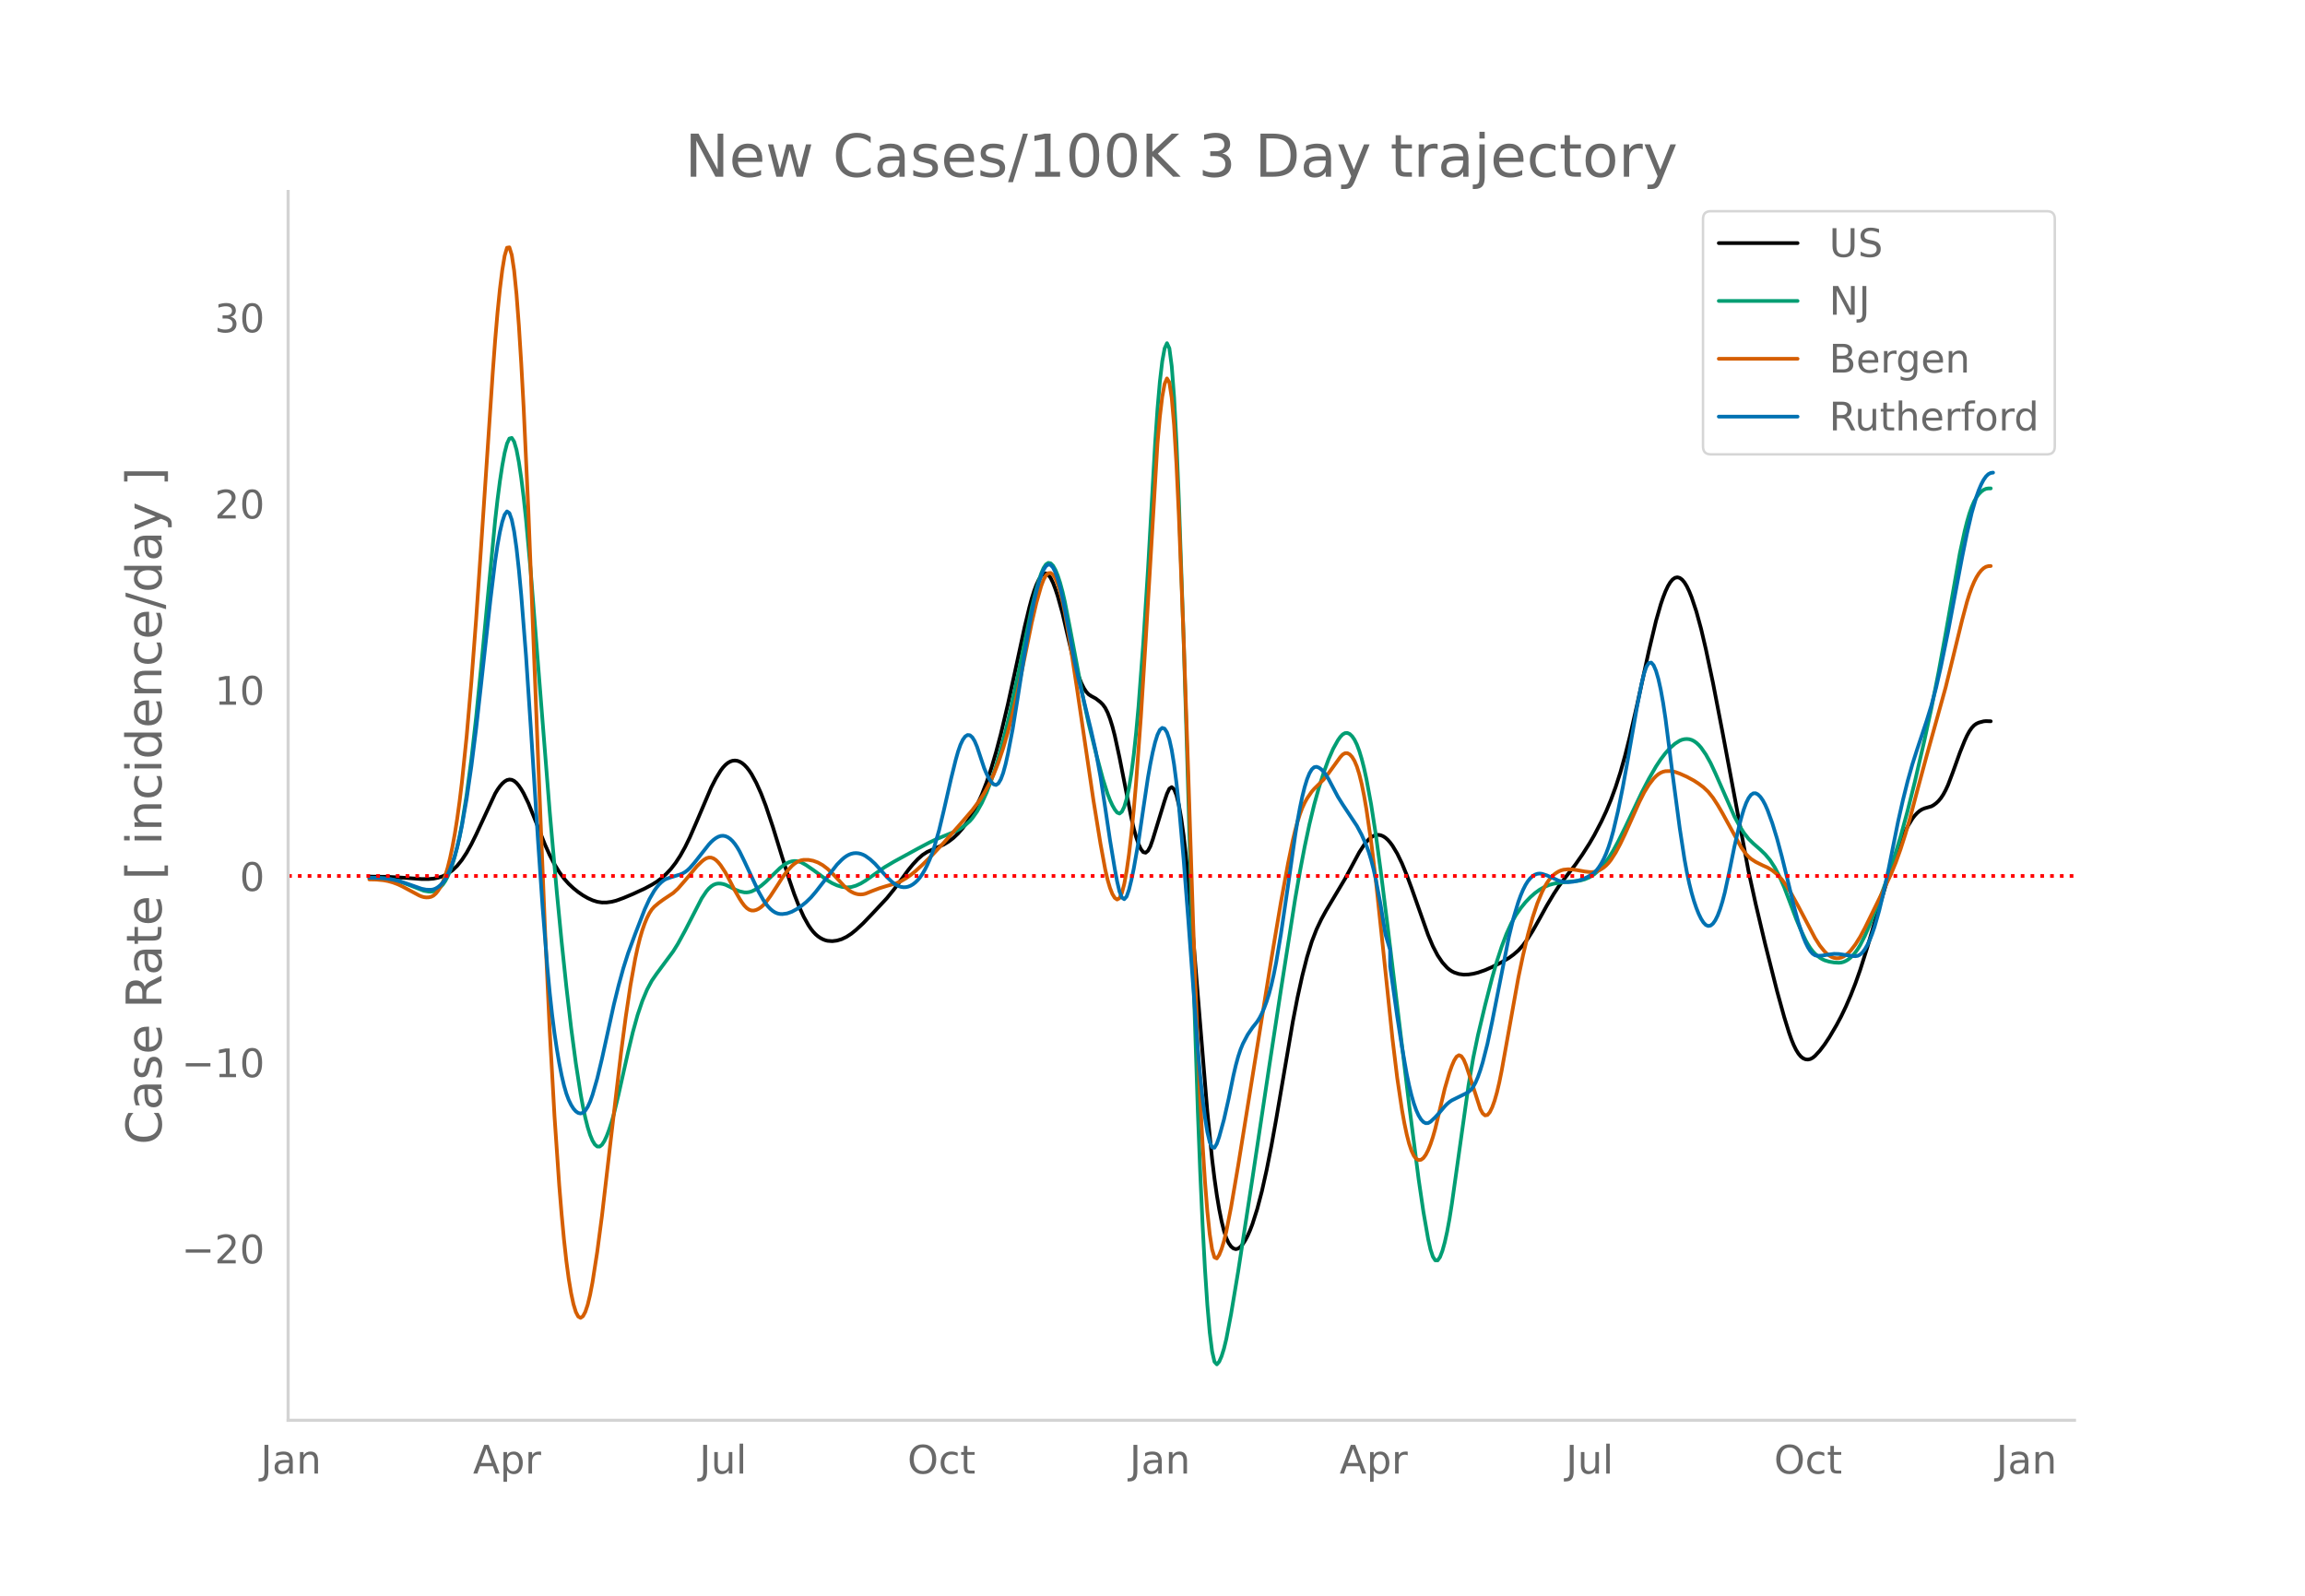 <svg height="864" viewBox="0 0 936 648" width="1248" xmlns="http://www.w3.org/2000/svg" xmlns:xlink="http://www.w3.org/1999/xlink"><defs><style>*{stroke-linecap:butt;stroke-linejoin:round}</style></defs><g id="figure_1"><path d="M0 648h936V0H0z" style="fill:#fff" id="patch_1"/><g id="axes_1"><path d="M117 576.72h725.4V77.76H117z" style="fill:none" id="patch_2"/><path clip-path="url(#p2446f0eb72)" d="m149.973 355.95 7.713.11 5.784.33 7.713.559 2.893-.005 1.928-.157 1.928-.38 1.928-.63 1.929-.967 1.928-1.392 1.928-1.842 1.928-2.384 1.928-2.947 1.929-3.482 1.928-3.902 7.713-16.615.964-1.602.964-1.355.964-1.11.964-.856.964-.56.965-.226.964.12.964.463.964.808.964 1.143.964 1.425.964 1.66 1.928 3.988 2.893 7.173 3.856 9.666 1.928 4.286 1.929 3.688 1.928 3.142 1.928 2.647 1.928 2.159 1.929 1.795 1.928 1.555 1.928 1.324 1.928 1.105 1.929.887 1.928.615 1.928.289 1.928-.021 1.928-.26 1.929-.483 2.892-1.049 3.856-1.62 4.821-2.227 2.892-1.544 1.929-1.185 1.928-1.438 1.928-1.722 1.928-2.038 1.929-2.485 1.928-2.965 1.928-3.452 1.928-3.946 2.893-6.652 5.784-13.597 1.928-3.75 1.929-3.16.964-1.262.964-1.026.964-.79.964-.556.964-.326.964-.103.965.12.964.344.964.566.964.787.964 1.01.964 1.232.964 1.453 1.928 3.545 1.929 4.296 1.928 5.02 2.892 8.647 3.857 12.517 2.892 9.112 1.928 5.629 1.929 4.962 1.928 4.222 1.928 3.45.964 1.422.964 1.22.964 1.02.964.823.965.656.964.518.964.387.964.255 1.928.144 1.928-.237 1.929-.585 1.928-.926 1.928-1.255 1.928-1.557 2.893-2.679 3.856-4.028 5.785-6.178 2.892-3.568 2.892-3.889 2.893-3.964 1.928-2.346 1.928-2.07 1.928-1.705 1.929-1.251 2.892-1.282 3.857-1.741 1.928-1.165 1.928-1.471 1.928-1.824 1.928-2.222 1.929-2.625 1.928-3.094 1.928-3.63 1.928-4.21 1.929-4.963 1.928-5.758 1.928-6.537 1.928-7.302 2.893-12.206 2.892-13.235 3.856-17.902 1.929-8.04.964-3.584.964-3.095.964-2.578.964-2.06.964-1.522.964-.897.964-.179.965.557.964 1.292.964 1.996.964 2.542.964 2.931 1.928 6.936 1.928 8.304 1.929 8.24 1.928 6.744.964 2.783.964 2.366.964 1.927.964 1.483.965 1.038.964.642 1.928 1.044 1.928 1.499.964.977.964 1.341.964 1.903.965 2.504.964 3.105.964 3.706 1.928 8.897 2.892 14.733 1.929 9.89.964 4.184.964 3.497.964 2.81.964 2.095.964 1.239.964.243.964-.782.965-1.805.964-2.739 4.82-15.77.964-2.846.964-2.05.965-.644.964.881.964 2.409.964 3.93.964 5.43.964 6.907.964 8.379.964 9.85 1.929 23.116 5.784 70.846 1.928 19.213.965 7.912.964 6.8.964 5.769.964 4.823.964 3.892.964 2.963.964 2.066.964 1.345.965.796.964.282.964-.231.964-.73.964-1.157.964-1.509.964-1.847.964-2.184.964-2.523 1.929-6.05 1.928-7.356 1.928-8.649 1.928-9.769 1.929-10.718 6.748-39.579 1.929-9.968 1.928-8.774 1.928-7.562 1.928-6.27 1.929-4.974 1.928-4.064 1.928-3.54 7.713-12.917 2.892-5.4 2.893-5.377 1.928-2.949.964-1.25.964-1.057.964-.821.964-.578.964-.333.965-.091.964.15.964.385.964.622.964.858.964 1.09.964 1.308 1.928 3.208 1.929 3.993 1.928 4.716 1.928 5.196 6.749 19.124 1.928 4.568 1.928 3.704 1.929 2.861 1.928 2.15.964.819.964.65.964.486 1.928.62 1.929.258 1.928-.067 1.928-.286 1.928-.477 2.893-1.002 2.892-1.277 3.857-1.947 2.892-1.698 1.928-1.399 1.928-1.674 1.929-2.139 1.928-2.645 1.928-3.05 2.892-5.126 2.893-5.25 2.892-4.836 1.928-2.932 1.928-2.63 4.821-6.19 2.892-4.153 2.893-4.544 1.928-3.313 2.892-5.54 1.929-4.12 1.928-4.655 1.928-5.24 1.928-5.977 1.928-6.868 1.929-7.706 2.892-12.685 4.82-22.082 2.893-12.134 1.928-6.717.964-2.832.964-2.471.965-2.062.964-1.605.964-1.139.964-.671.964-.207.964.25.964.697.964 1.143.964 1.588.965 2.023.964 2.406 1.928 5.79 1.928 7.066 1.928 8.233 2.893 13.672 3.856 19.984 10.605 56.67 2.893 13.19 3.856 16.283 4.82 19.095 2.893 10.48 1.928 6.23.965 2.755.964 2.368.964 1.962.964 1.555.964 1.148.964.75.964.399.964.09.964-.206.965-.504.964-.786 1.928-2.093 1.928-2.523 1.928-2.912 2.893-4.893 1.928-3.618 1.928-4.026 1.928-4.464 1.929-4.92 1.928-5.452 2.892-9.143 4.82-16.356 3.857-12.739 1.928-5.876 1.929-5.33 1.928-4.769 1.928-4.047 1.928-3.165.964-1.25.965-1.035.964-.829.964-.622.964-.417 2.892-.843.964-.548.965-.723.964-.91.964-1.156.964-1.458.964-1.772.964-2.085 1.928-5.078 2.893-8.067 1.928-4.815.964-2.102.964-1.757.964-1.392.964-1.027.964-.683.965-.444 1.928-.51.964-.086 1.928.067h0" style="fill:none;stroke:#000;stroke-linecap:round;stroke-width:1.5" id="line2d_1"/><path clip-path="url(#p2446f0eb72)" d="m149.973 356.426 3.856.08 2.893.239 2.892.494 2.892.783 2.893 1.072 6.748 2.622 1.929.328.964.03.964-.128.964-.346.964-.578.964-.81.964-1.06.964-1.396.965-1.82.964-2.264.964-2.707.964-3.166.964-3.715.964-4.353.964-5.01 1.928-11.984 1.929-14.568 1.928-16.998 1.928-19.335 5.785-60.47.964-8.515.964-7.429.964-6.34.964-5.196.964-3.761.965-2.04.964-.26.964 1.52.964 3.299.964 5.03.964 6.515.964 7.755.964 8.944 1.929 21.374 3.856 48.774 3.856 48.737 2.893 32.772 1.928 19.883 1.928 18.297 1.928 16.613 1.929 14.53 1.928 12.336.964 5.248.964 4.53.964 3.799.964 3.065.965 2.33.964 1.576.964.807.964.034.964-.737.964-1.482.964-2.082.964-2.537.964-2.964.965-3.392 1.928-8.021 3.856-17.216 1.928-8.038 1.929-6.955 1.928-5.718 1.928-4.607 1.928-3.618 1.929-2.79 6.748-9.118 1.929-3.099 2.892-5.303 6.749-13.111 1.928-2.882.964-1.118.964-.873.964-.627.964-.382.965-.147.964.036.964.166.964.287 1.928.918 1.928 1.018 1.929.753 1.928.42.964.018.964-.128.964-.273 1.928-.942 1.929-1.316 1.928-1.648 5.785-5.61 1.928-1.486.964-.544.964-.408.964-.27.964-.124.964.033.965.19.964.348 1.928 1.084 2.892 1.986 5.785 4.243 1.928 1.137 1.928.875 1.929.591 1.928.244 1.928-.167 1.928-.56 1.928-.876 1.929-1.175 7.713-5.408 3.856-2.285 9.641-5.27 4.82-2.56 2.893-1.378 4.82-1.965 2.893-1.197 1.928-1.068 1.929-1.373 1.928-1.743.964-1.1 1.928-2.725 1.928-3.44 1.929-4.228 1.928-5.036 1.928-5.851 1.928-6.673 1.929-7.472 1.928-8.178 2.892-13.532 5.785-28.252 1.928-7.832.964-3.293.964-2.844.964-2.23.964-1.45.965-.636.964.178.964.976.964 1.695.964 2.335.964 2.962.964 3.586.964 4.212 1.929 9.89 5.784 30.602 1.929 8.855 2.892 11.699 2.892 10.772 1.928 6.123.965 2.482.964 2.089.964 1.693.964 1.229.964.411.964-.759.964-2 .964-3.24.964-4.507.965-5.91.964-7.451.964-9.016.964-10.583 1.928-25.556 1.928-30.28 2.893-51.005.964-14.05.964-11.113.964-8.179.964-5.244.964-2.1.964 2.083.965 7.305.964 12.737.964 18.168.964 23.312 1.928 56.292 1.928 64.481 1.929 68.85 1.928 59.094.964 24.563.964 21.24.964 17.91.964 14.535.964 11.114.964 7.686.965 4.256.964 1.041.964-1.113.964-2.203.964-3.081.964-3.96 1.928-10.104 2.893-17.375 5.784-37.748 6.75-45.008 4.82-31.535 5.785-36.955 1.928-11.077 1.928-10.1 1.928-9.064 1.928-7.968 1.929-6.92 1.928-6.076 1.928-5.277 1.928-4.41 1.929-3.47.964-1.36.964-1 .964-.537.964-.05.964.434.964.92.964 1.417.964 1.965.965 2.566.964 3.178.964 3.791.964 4.394 1.928 10.422 1.928 12.459 1.929 14.278 2.892 23.18 8.677 71.997 3.856 30.244 1.929 13.148 1.928 11.072.964 4.279.964 2.917.964 1.477.964.037.965-1.356.964-2.519.964-3.45.964-4.335.964-5.22.964-6.106 6.749-48.063 1.928-11.192 1.928-9.297 2.893-12.11 2.892-11.25 1.928-6.686 1.929-5.907 1.928-5.114 1.928-4.262 1.928-3.406 1.928-2.781 1.929-2.388 1.928-2.018 1.928-1.699 1.928-1.394 1.929-1.099 1.928-.813 1.928-.53 2.892-.452 7.713-.779 1.929-.541 1.928-.834 1.928-1.22 1.928-1.699 1.928-2.182 1.929-2.656 1.928-3.12 1.928-3.546 2.892-5.816 6.75-14.206 2.892-5.55 2.892-5 1.928-2.909 1.928-2.527 1.929-2.119 1.928-1.686 1.928-1.218.964-.386.964-.225.964-.065.965.098.964.281.964.482.964.687.964.89.964 1.096 1.928 2.78 1.929 3.47 1.928 4.126 7.713 17.54 1.928 3.594 1.928 3.058 1.928 2.465 1.929 1.887 2.892 2.535 1.928 1.866 1.928 2.29 1.929 2.984 1.928 3.691 1.928 4.401 1.928 5.086 2.893 7.689 1.928 4.602 1.928 4.088.964 1.736.964 1.503.965 1.269.964 1.044 1.928 1.581.964.588.964.456 1.928.57 1.929.319 1.928.113.964-.085.964-.25.964-.425.964-.6.964-.776.964-.954.965-1.15.964-1.361.964-1.578 1.928-3.792 1.928-4.401 2.893-7.282 3.856-10.549 2.892-8.492 2.893-9.514 2.892-10.585 2.892-11.63 3.857-16.66 2.892-13.285 2.893-14.553 2.892-15.765 5.785-32.674 1.928-8.891.964-3.829.964-3.302.964-2.76.964-2.216.964-1.695.965-1.285.964-.985.964-.708.964-.43.964-.153.964-.007h0" style="fill:none;stroke:#009e73;stroke-linecap:round;stroke-width:1.5" id="line2d_2"/><path clip-path="url(#p2446f0eb72)" d="m149.973 357.112 2.892.063 2.892.27 1.929.37 1.928.546 1.928.727 1.928.912 6.75 3.626.963.405.964.266.964.114.965-.036.964-.206.964-.471.964-.833.964-1.212.964-1.592.964-1.998.964-2.53.965-3.19.964-3.876.964-4.56.964-5.268.964-6.077.964-6.99.964-7.926 1.928-18.654 1.929-22.26 1.928-25.333 1.928-28.2 4.82-71.98.965-12.97.964-11.313.964-9.518.964-7.724.964-5.809.964-3.287.965-.158.964 3.091.964 6.341.964 9.591.964 12.75.964 15.454.964 17.705 1.928 41.89 3.857 98.497 2.892 71.58 1.928 41.328 1.929 34.543 1.928 28.108.964 11.77.964 10.251.964 8.734.964 7.232.964 5.815.965 4.478.964 3.16.964 1.841.964.54.964-.67.964-1.789.964-2.89.964-3.992.965-5.047 1.928-12.366 1.928-14.657 3.856-33.255 3.857-32.762 1.928-14.675 1.928-12.898 1.929-10.789.964-4.48.964-3.865.964-3.267.964-2.75.964-2.314.964-1.895.964-1.476.965-1.087 1.928-1.627 1.928-1.401 3.856-2.567 1.929-1.776 2.892-3.306 4.82-5.799 1.929-1.878.964-.78.964-.579.964-.285.964.025.964.337.964.648.965.947.964 1.19 1.928 2.925 1.928 3.6 1.928 3.742 1.929 3.348.964 1.499.964 1.284.964.977.964.652.964.328.964.012.964-.25.965-.462.964-.66.964-.862.964-1.062 1.928-2.62 2.892-4.425 1.929-3.055 1.928-2.633 1.928-2.088.964-.823.964-.66.965-.492.964-.326.964-.166 1.928.014 1.928.366 1.928.711 1.929 1.08 1.928 1.468 1.928 1.819 2.892 3.068 1.929 2.115 1.928 1.675.964.629.964.489.964.348.964.206.964.063.965-.08.964-.223 2.892-1.169 2.892-1.09 2.893-.896 3.856-1.079 1.928-.86 1.929-1.127 1.928-1.343 1.928-1.545 2.892-2.633 3.857-3.83 4.82-5.156 6.75-7.61 4.82-5.594 2.892-3.879 1.928-3.012 1.929-3.517 1.928-4.087 1.928-4.887 1.928-5.747 1.929-6.645 1.928-7.58 1.928-8.501 3.857-18.6 1.928-9.485 1.928-8.284 1.928-6.74.964-2.556.964-1.762.965-.928.964-.095.964.734.964 1.538.964 2.316.964 3.091.964 3.865.964 4.64 1.929 11.214 2.892 18.86 6.749 45.916 2.892 17.805 1.928 10.457.964 4.163.965 3.303.964 2.445.964 1.586.964.667.964-.553.964-2.075.964-3.656.964-5.239.964-6.806.965-8.304.964-9.73.964-11.144 1.928-26.462 1.928-30.6 4.82-80.593.965-10.89.964-8.064.964-5.237.964-2.244.964 1.595.965 6.274.964 11.122.964 15.97.964 20.55 1.928 49.447 1.928 56.176 1.929 59.602 1.928 50.894.964 21.044.964 18.11.964 15.169.964 12.209.964 9.227.964 6.242.965 3.257.964.454.964-1.428.964-2.391.964-3.172.964-3.951 1.928-9.863 2.893-16.94 13.497-83.963 3.857-22.964 2.892-15.724 1.928-9.354.965-4.039.964-3.545.964-3.05.964-2.556.964-2.086.964-1.737 1.928-2.81.964-1.098 3.857-3.809 1.928-2.445 4.82-6.649.965-1.035.964-.548.964-.018.964.513.964 1.044.964 1.599.964 2.277.965 3.078.964 3.903.964 4.729.964 5.54 1.928 13.225 1.928 15.853 2.893 27.338 3.856 36.973 1.928 15.878 1.929 12.944.964 5.363.964 4.573.964 3.736.964 2.891.964 2.045.964 1.22.964.502.965-.113.964-.705.964-1.298.964-1.88.964-2.413.964-2.895.964-3.366 1.929-8.076 1.928-8.194 1.928-6.615.964-2.689.964-2.227.964-1.526.964-.584.965.406.964 1.396.964 2.31 1.928 5.824 3.856 11.941.965 1.769.964.795.964-.179.964-1.129.964-1.965.964-2.687.964-3.386.964-4.085.965-4.784 6.748-37.658 1.929-9.192 1.928-8.163 1.928-7.04 1.928-5.82 1.928-4.634.965-1.919.964-1.664.964-1.41.964-1.156.964-.912.964-.713.964-.561.964-.42.964-.278 1.929-.187 1.928.088 1.928.3 2.893.517 1.928.228.964.02.964-.106.964-.24.964-.375.964-.51.964-.65.965-.817.964-1.008.964-1.206 1.928-2.998 1.928-3.61 1.928-4.05 5.785-12.945 1.928-3.81 1.929-3.16 1.928-2.496.964-.985.964-.794.964-.6.964-.406.964-.22 1.929-.047 1.928.346 1.928.683 2.892 1.291 2.893 1.567 1.928 1.258 1.928 1.446 1.928 1.83 1.929 2.413 1.928 2.957 1.928 3.319 7.713 14.055 1.928 2.6.964 1.03.965.85 1.928 1.252 2.892 1.438 1.928.853 1.929 1.164 1.928 1.573 1.928 2.064 1.928 2.639 1.929 3.157 2.892 5.241 6.749 12.815 1.928 3.03 1.928 2.376.964.935.964.754.964.557.965.358.964.16.964-.039.964-.232.964-.423.964-.613.964-.802.964-.992 1.929-2.516 1.928-3.088 1.928-3.612 7.713-15.719 2.892-6.138 1.929-4.695 1.928-5.358 1.928-6.014 1.928-6.643 2.893-10.981 3.856-14.352 7.713-27.763 2.892-11.773 3.857-15.793 1.928-7.2.964-3.102.964-2.697.964-2.295.964-1.897.965-1.538.964-1.214.964-.897.964-.58.964-.264.964-.052h0" style="fill:none;stroke:#d55e00;stroke-linecap:round;stroke-width:1.5" id="line2d_3"/><path clip-path="url(#p2446f0eb72)" d="m149.973 356.437 3.856.074 2.893.22 2.892.455 2.892.712 2.893.965 5.784 2.027 1.928.377 1.929.047.964-.17.964-.377.964-.595.964-.811.964-1.045.964-1.357.965-1.749.964-2.155.964-2.562.964-2.984.964-3.478.964-4.047.964-4.629 1.928-11.007 1.929-13.27 1.928-15.27 1.928-17.15 3.857-34.959 1.928-15.842.964-6.499.964-5.326.964-4.154.964-2.91.964-1.3.965.671.964 2.715.964 4.76.964 6.804.964 8.777.964 10.387 1.928 24.454 1.929 29.03 2.892 45.221 1.928 28.017 1.928 24.443.964 10.223.965 8.865.964 7.554.964 6.488.964 5.664.964 4.89.964 4.112.964 3.338.964 2.592.964 1.987.965 1.526.964 1.093.964.66.964.214.964-.305.964-.897.964-1.501.964-2.107.965-2.69 1.928-6.678 1.928-8.047 4.82-21.96 1.929-7.798 1.928-7.012 1.928-6.078 2.893-7.842 3.856-9.963 1.928-4.187 1.929-3.349.964-1.361.964-1.158.964-.96.964-.764.964-.567 1.928-.678 3.857-1.168.964-.4.964-.557.964-.73.964-.9 1.928-2.215 3.857-4.896 1.928-2.453.964-1.04.964-.872.964-.706.965-.531.964-.323.964-.082.964.168.964.417.964.666.964.917.964 1.168.965 1.42.964 1.673 1.928 3.938 5.785 12.373 1.928 3.41.964 1.408.964 1.207.964 1.006.964.802.964.598.964.394.965.197.964.04 1.928-.261 1.928-.694 1.928-1.04 1.929-1.296 1.928-1.553 1.928-1.87 1.928-2.245 8.677-11.129 1.929-1.962.964-.833.964-.685.964-.53.964-.376.964-.22.964-.069.964.08.964.22.965.361.964.501 1.928 1.39 1.928 1.782 1.928 2.132 2.893 3.218 1.928 1.86.964.785.964.63.964.465.964.3.965.137.964-.03.964-.204.964-.385.964-.566.964-.75.964-.936.964-1.154.964-1.4.965-1.65.964-1.904.964-2.163.964-2.467.964-2.814 1.928-6.693 1.929-8.076 2.892-12.663 1.928-7.826.964-3.413.964-2.75.964-2.038.965-1.325.964-.612.964.106.964.83.964 1.555.964 2.28 2.892 8.69.965 2.296.964 1.868.964 1.44.964.968.964.268.964-.654.964-1.623.964-2.592.965-3.519.964-4.247 1.928-10.03 1.928-11.919 2.892-18.556 1.929-11.477 1.928-9.928.964-4.09.964-3.494.964-2.9.964-2.281.964-1.545.965-.69.964.189.964 1.066.964 1.929.964 2.71.964 3.408.964 4.092.964 4.775 3.857 20.885 1.928 8.448 4.82 19.73 1.929 8.58 1.928 10.467 1.928 12.61 1.929 13 1.928 11.636.964 5.16.964 4.1.964 2.45.964.687.964-1.079.964-2.745.965-3.92.964-4.604 1.928-10.966 1.928-13.202 1.928-12.951.965-5.463.964-4.753.964-4.006.964-3.078.964-1.97.964-.827.964.317.964 1.494.964 2.837.965 4.345.964 5.887.964 7.428.964 8.97 1.928 21.925 1.928 24.904 3.857 52.448.964 10.615.964 9.18.964 7.7.964 6.005.964 4.097.964 2.145.965.194.964-1.627.964-2.795 1.928-7 1.928-8.531 1.929-9.405.964-4.124.964-3.52.964-2.915.964-2.345 1.928-3.659 1.928-2.84 1.929-2.416.964-1.541.964-1.884.964-2.225.964-2.59.964-3.063.964-3.647.964-4.252.965-4.859 1.928-11.494 2.892-19.667 2.893-20.331.964-5.978.964-5.278.964-4.579.964-3.874.964-3.148.964-2.398.964-1.644.964-.89.965-.173.964.351.964.685.964.98.964 1.277.964 1.571 3.857 7.305 1.928 3.086 5.784 8.728 1.929 3.607 1.928 4.36.964 2.655.964 3.18.964 3.736.964 4.293 1.929 10.233 1.928 11.91 1.928 6.388v6.67l2.892 20.433 1.929 12.36 1.928 10.925.964 4.622.964 3.99.964 3.356.964 2.732.964 2.143.965 1.592.964 1.049.964.506.964-.038.964-.542 1.928-1.812 1.929-2.144 1.928-2.28.964-.978.964-.818.964-.657 1.928-.954 3.857-1.897.964-.562.964-.816.964-1.266.964-1.756.964-2.246.964-2.728.965-3.17 1.928-7.542 1.928-9.093 6.749-34.221 1.928-7.877 1.928-6.416.964-2.657.965-2.288.964-1.917.964-1.548.964-1.187.964-.876.964-.614.964-.361.964-.11.964.126 1.929.62 1.928.834 2.892 1.316 1.928.484 1.929.123 1.928-.168 1.928-.39 1.928-.613 1.929-.848 1.928-1.104.964-.753.964-1.001.964-1.267.964-1.532.964-1.812.965-2.161.964-2.58.964-3.015.964-3.447 1.928-8.18 1.928-9.57 1.929-10.63 3.856-22.085 1.928-9.714.964-3.936.965-2.739.964-1.454.964-.17.964 1.092.964 2.25.964 3.298.964 4.327.964 5.355.964 6.384 2.893 22.697 2.892 21.824 1.928 12.585.964 5.26.965 4.558.964 3.877.964 3.306.964 2.846.964 2.407.964 1.969.964 1.516.964 1 .964.416.965-.18.964-.775.964-1.37.964-1.965.964-2.544.964-3.11.964-3.674 1.929-8.965 1.928-9.494 1.928-8.369.964-3.707.964-3.23.964-2.607.964-1.953.965-1.3.964-.647.964-.012.964.522.964.958.964 1.376.964 1.792.964 2.195 1.929 5.305 1.928 6.29 1.928 7.175 2.892 11.748 1.929 8.104 1.928 7.064 1.928 5.724.964 2.35.964 1.961.964 1.525.965 1.079.964.633.964.223 1.928-.103 2.892-.46 1.929-.247 1.928.062 5.784.836.965.049.964-.153.964-.504.964-.887.964-1.27.964-1.651.964-2.032.964-2.41.965-2.79 1.928-6.707 1.928-8.004 1.928-9.097 3.857-19.233 1.928-8.558 1.928-7.739 1.928-6.88 1.929-6.034 3.856-11.592 1.928-6.255 1.929-7.26 1.928-8.414 2.892-14.113 2.892-15.33 2.893-15.287 1.928-9.458 1.928-8.323 1.928-6.657.965-2.693.964-2.262.964-1.821.964-1.38.964-.938.964-.496.964-.138h0" style="fill:none;stroke:#0072b2;stroke-linecap:round;stroke-width:1.5" id="line2d_4"/><path clip-path="url(#p2446f0eb72)" d="M117 355.702h725.4" style="fill:none;stroke:red;stroke-dasharray:1.5,2.475;stroke-dashoffset:0;stroke-width:1.5" id="line2d_5"/><path d="M117 576.72V77.76" style="fill:none;stroke:#d3d3d3;stroke-linecap:square;stroke-linejoin:miter;stroke-width:1.25" id="patch_3"/><path d="M117 576.72h725.4" style="fill:none;stroke:#d3d3d3;stroke-linecap:square;stroke-linejoin:miter;stroke-width:1.25" id="patch_4"/><g id="matplotlib.axis_1"><g id="xtick_1"><g style="fill:#696969" transform="matrix(.16 0 0 -.16 105.824 598.378)" id="text_1"><defs><path d="M9.813 72.906h9.859V5.078q0-13.187-5-19.14-5-5.954-16.094-5.954h-3.75v8.297h3.078q6.531 0 9.219 3.672Q9.813-4.39 9.813 5.078z" id="DejaVuSans-74"/><path d="M34.281 27.484q-10.89 0-15.093-2.484-4.204-2.484-4.204-8.5 0-4.781 3.157-7.594 3.156-2.797 8.562-2.797 7.485 0 12 5.297 4.516 5.297 4.516 14.078v2zm17.922 3.72V0H43.22v8.297Q40.14 3.328 35.547.953q-4.594-2.375-11.234-2.375-8.391 0-13.36 4.719Q6 8.016 6 15.922q0 9.219 6.172 13.906 6.187 4.688 18.437 4.688h12.61v.89q0 6.203-4.078 9.594-4.078 3.39-11.453 3.39-4.688 0-9.141-1.124-4.438-1.125-8.531-3.375v8.312q4.921 1.906 9.562 2.844 4.64.953 9.031.953 11.875 0 17.735-6.156 5.86-6.14 5.86-18.64z" id="DejaVuSans-97"/><path d="M54.89 33.016V0h-8.984v32.719q0 7.765-3.031 11.61-3.031 3.858-9.078 3.858-7.281 0-11.484-4.64-4.204-4.625-4.204-12.64V0H9.08v54.688h9.03v-8.5q3.235 4.937 7.594 7.374Q30.078 56 35.797 56q9.422 0 14.25-5.828 4.844-5.828 4.844-17.156z" id="DejaVuSans-110"/></defs><use xlink:href="#DejaVuSans-74"/><use x="29.492" xlink:href="#DejaVuSans-97"/><use x="90.771" xlink:href="#DejaVuSans-110"/></g></g><g id="xtick_2"><g style="fill:#696969" transform="matrix(.16 0 0 -.16 192.051 598.378)" id="text_2"><defs><path d="M34.188 63.188 20.797 26.906h26.812zm-5.579 9.718h11.188L67.578 0h-10.25l-6.64 18.703h-32.86L11.188 0H.78z" id="DejaVuSans-65"/><path d="M18.11 8.203v-29H9.077v75.484h9.031v-8.296q2.844 4.875 7.157 7.234Q29.594 56 35.594 56q9.968 0 16.187-7.906 6.235-7.907 6.235-20.797T51.78 6.484q-6.218-7.906-16.187-7.906-6 0-10.328 2.375-4.313 2.375-7.157 7.25zm30.578 19.094q0 9.906-4.079 15.547-4.078 5.64-11.203 5.64-7.14 0-11.218-5.64-4.079-5.64-4.079-15.547 0-9.906 4.078-15.547 4.079-5.64 11.22-5.64 7.124 0 11.202 5.64t4.078 15.547z" id="DejaVuSans-112"/><path d="M41.11 46.297q-1.516.875-3.297 1.281Q36.03 48 33.89 48q-7.625 0-11.703-4.953-4.079-4.953-4.079-14.234V0H9.08v54.688h9.03v-8.5q2.844 4.984 7.375 7.39Q30.031 56 36.531 56q.922 0 2.047-.125 1.125-.11 2.484-.36z" id="DejaVuSans-114"/></defs><use xlink:href="#DejaVuSans-65"/><use x="68.408" xlink:href="#DejaVuSans-112"/><use x="131.885" xlink:href="#DejaVuSans-114"/></g></g><g id="xtick_3"><g style="fill:#696969" transform="matrix(.16 0 0 -.16 283.973 598.378)" id="text_3"><defs><path d="M8.5 21.578v33.11h8.984V21.922q0-7.766 3.016-11.656 3.031-3.875 9.094-3.875 7.265 0 11.484 4.64 4.234 4.64 4.234 12.656v31h8.985V0h-8.984v8.406Q42.047 3.422 37.718 1q-4.313-2.422-10.032-2.422-9.421 0-14.312 5.86Q8.5 10.296 8.5 21.578zM31.11 56z" id="DejaVuSans-117"/><path d="M9.422 75.984h8.984V0H9.422z" id="DejaVuSans-108"/></defs><use xlink:href="#DejaVuSans-74"/><use x="29.492" xlink:href="#DejaVuSans-117"/><use x="92.871" xlink:href="#DejaVuSans-108"/></g></g><g id="xtick_4"><g style="fill:#696969" transform="matrix(.16 0 0 -.16 368.492 598.378)" id="text_4"><defs><path d="M39.406 66.219q-10.75 0-17.078-8.016-6.312-8-6.312-21.828 0-13.766 6.312-21.781 6.328-8 17.078-8 10.735 0 17.016 8 6.281 8.015 6.281 21.781 0 13.828-6.281 21.828-6.281 8.016-17.016 8.016zm0 8q15.328 0 24.5-10.281 9.188-10.282 9.188-27.563 0-17.234-9.188-27.516-9.172-10.28-24.5-10.28-15.375 0-24.593 10.25-9.204 10.265-9.204 27.546t9.204 27.563q9.218 10.28 24.593 10.28z" id="DejaVuSans-79"/><path d="M48.781 52.594v-8.407q-3.812 2.11-7.64 3.157-3.828 1.047-7.735 1.047-8.75 0-13.593-5.547-4.829-5.532-4.829-15.547 0-10.016 4.829-15.563 4.843-5.53 13.593-5.53 3.907 0 7.735 1.046 3.828 1.047 7.64 3.156V2.094Q45.016.344 40.984-.531q-4.015-.89-8.562-.89-12.36 0-19.64 7.765-7.266 7.765-7.266 20.953 0 13.375 7.343 21.031Q20.22 56 33.016 56q4.14 0 8.093-.86 3.953-.843 7.672-2.546z" id="DejaVuSans-99"/><path d="M18.313 70.219V54.688h18.5v-6.985h-18.5V18.016q0-6.688 1.828-8.594 1.828-1.906 7.453-1.906h9.218V0h-9.218q-10.407 0-14.36 3.875-3.953 3.89-3.953 14.14v29.688H2.687v6.984h6.594V70.22z" id="DejaVuSans-116"/></defs><use xlink:href="#DejaVuSans-79"/><use x="78.711" xlink:href="#DejaVuSans-99"/><use x="133.691" xlink:href="#DejaVuSans-116"/></g></g><g id="xtick_5"><g style="fill:#696969" transform="matrix(.16 0 0 -.16 458.69 598.378)" id="text_5"><use xlink:href="#DejaVuSans-74"/><use x="29.492" xlink:href="#DejaVuSans-97"/><use x="90.771" xlink:href="#DejaVuSans-110"/></g></g><g id="xtick_6"><g style="fill:#696969" transform="matrix(.16 0 0 -.16 543.953 598.378)" id="text_6"><use xlink:href="#DejaVuSans-65"/><use x="68.408" xlink:href="#DejaVuSans-112"/><use x="131.885" xlink:href="#DejaVuSans-114"/></g></g><g id="xtick_7"><g style="fill:#696969" transform="matrix(.16 0 0 -.16 635.875 598.378)" id="text_7"><use xlink:href="#DejaVuSans-74"/><use x="29.492" xlink:href="#DejaVuSans-117"/><use x="92.871" xlink:href="#DejaVuSans-108"/></g></g><g id="xtick_8"><g style="fill:#696969" transform="matrix(.16 0 0 -.16 720.394 598.378)" id="text_8"><use xlink:href="#DejaVuSans-79"/><use x="78.711" xlink:href="#DejaVuSans-99"/><use x="133.691" xlink:href="#DejaVuSans-116"/></g></g><g id="xtick_9"><g style="fill:#696969" transform="matrix(.16 0 0 -.16 810.592 598.378)" id="text_9"><use xlink:href="#DejaVuSans-74"/><use x="29.492" xlink:href="#DejaVuSans-97"/><use x="90.771" xlink:href="#DejaVuSans-110"/></g></g></g><g id="matplotlib.axis_2"><g id="ytick_1"><g style="fill:#696969" transform="matrix(.16 0 0 -.16 73.733 513.017)" id="text_10"><defs><path d="M10.594 35.5h62.593v-8.297H10.594z" id="DejaVuSans-8722"/><path d="M19.188 8.297h34.421V0H7.33v8.297q5.609 5.812 15.296 15.594 9.703 9.797 12.188 12.64 4.734 5.313 6.609 9 1.89 3.688 1.89 7.25 0 5.813-4.078 9.469-4.078 3.672-10.625 3.672-4.64 0-9.797-1.61-5.14-1.609-11-4.89v9.969Q13.767 71.78 18.938 73q5.188 1.219 9.485 1.219 11.328 0 18.062-5.672 6.735-5.656 6.735-15.125 0-4.5-1.688-8.531-1.672-4.016-6.125-9.485-1.218-1.422-7.765-8.187-6.532-6.766-18.453-18.922z" id="DejaVuSans-50"/><path d="M31.781 66.406q-7.61 0-11.453-7.5Q16.5 51.422 16.5 36.375q0-14.984 3.828-22.484 3.844-7.5 11.453-7.5 7.672 0 11.5 7.5 3.844 7.5 3.844 22.484 0 15.047-3.844 22.531-3.828 7.5-11.5 7.5zm0 7.813q12.266 0 18.735-9.703 6.468-9.688 6.468-28.141 0-18.406-6.468-28.11-6.47-9.687-18.735-9.687-12.25 0-18.718 9.688-6.47 9.703-6.47 28.109 0 18.453 6.47 28.14Q19.53 74.22 31.78 74.22z" id="DejaVuSans-48"/></defs><use xlink:href="#DejaVuSans-8722"/><use x="83.789" xlink:href="#DejaVuSans-50"/><use x="147.412" xlink:href="#DejaVuSans-48"/></g></g><g id="ytick_2"><g style="fill:#696969" transform="matrix(.16 0 0 -.16 73.733 437.399)" id="text_11"><defs><path d="M12.406 8.297h16.11v55.625l-17.532-3.516v8.985l17.438 3.515h9.86V8.296H54.39V0H12.406z" id="DejaVuSans-49"/></defs><use xlink:href="#DejaVuSans-8722"/><use x="83.789" xlink:href="#DejaVuSans-49"/><use x="147.412" xlink:href="#DejaVuSans-48"/></g></g><g id="ytick_3"><use xlink:href="#DejaVuSans-48" style="fill:#696969" transform="matrix(.16 0 0 -.16 97.32 361.781)" id="text_12"/></g><g id="ytick_4"><g style="fill:#696969" transform="matrix(.16 0 0 -.16 87.14 286.163)" id="text_13"><use xlink:href="#DejaVuSans-49"/><use x="63.623" xlink:href="#DejaVuSans-48"/></g></g><g id="ytick_5"><g style="fill:#696969" transform="matrix(.16 0 0 -.16 87.14 210.545)" id="text_14"><use xlink:href="#DejaVuSans-50"/><use x="63.623" xlink:href="#DejaVuSans-48"/></g></g><g id="ytick_6"><g style="fill:#696969" transform="matrix(.16 0 0 -.16 87.14 134.927)" id="text_15"><defs><path d="M40.578 39.313Q47.656 37.797 51.625 33q3.984-4.781 3.984-11.813 0-10.78-7.422-16.703-7.421-5.906-21.093-5.906-4.578 0-9.438.906-4.86.907-10.031 2.72v9.515q4.094-2.39 8.969-3.61 4.89-1.218 10.218-1.218 9.266 0 14.125 3.656 4.86 3.656 4.86 10.64 0 6.454-4.516 10.079-4.515 3.64-12.562 3.64h-8.5v8.11h8.89q7.266 0 11.125 2.906 3.86 2.906 3.86 8.375 0 5.61-3.985 8.61-3.968 3.015-11.39 3.015-4.063 0-8.703-.89-4.641-.876-10.203-2.72v8.782q5.624 1.562 10.53 2.344 4.907.78 9.25.78 11.235 0 17.766-5.109 6.547-5.093 6.547-13.78 0-6.063-3.468-10.235-3.47-4.172-9.86-5.782z" id="DejaVuSans-51"/></defs><use xlink:href="#DejaVuSans-51"/><use x="63.623" xlink:href="#DejaVuSans-48"/></g></g><g style="fill:#696969" transform="matrix(0 -.2 -.2 0 65.573 464.8)" id="text_16"><defs><path d="M64.406 67.281v-10.39q-4.984 4.64-10.625 6.922-5.64 2.296-11.984 2.296-12.5 0-19.14-7.64-6.641-7.64-6.641-22.094 0-14.406 6.64-22.047 6.64-7.64 19.14-7.64 6.345 0 11.985 2.296 5.64 2.297 10.625 6.938V5.609Q59.234 2.094 53.437.33q-5.78-1.75-12.218-1.75-16.563 0-26.094 10.124-9.516 10.14-9.516 27.672 0 17.578 9.516 27.703 9.531 10.14 26.094 10.14 6.531 0 12.312-1.734 5.797-1.734 10.875-5.203z" id="DejaVuSans-67"/><path d="M44.281 53.078v-8.5q-3.797 1.953-7.906 2.922-4.094.984-8.5.984-6.688 0-10.031-2.047-3.344-2.046-3.344-6.156 0-3.125 2.39-4.906 2.391-1.781 9.626-3.39l3.078-.688q9.562-2.047 13.593-5.781 4.032-3.735 4.032-10.422 0-7.625-6.032-12.078-6.03-4.438-16.578-4.438-4.39 0-9.156.86Q10.688.296 5.422 2v9.281q4.984-2.594 9.812-3.89 4.829-1.282 9.579-1.282 6.343 0 9.75 2.172 3.421 2.172 3.421 6.125 0 3.656-2.468 5.61-2.453 1.953-10.813 3.765l-3.125.735q-8.344 1.75-12.062 5.39-3.704 3.64-3.704 9.985 0 7.718 5.47 11.906Q16.75 56 26.811 56q4.97 0 9.36-.734 4.406-.72 8.11-2.188z" id="DejaVuSans-115"/><path d="M56.203 29.594v-4.39H14.891q.593-9.282 5.593-14.142 5-4.859 13.938-4.859 5.172 0 10.031 1.266 4.86 1.265 9.656 3.812v-8.5Q49.266.734 44.187-.344 39.11-1.422 33.892-1.422q-13.094 0-20.735 7.61-7.64 7.625-7.64 20.625 0 13.421 7.25 21.296Q20.016 56 32.328 56q11.031 0 17.453-7.11 6.422-7.093 6.422-19.296zm-8.984 2.64q-.094 7.36-4.125 11.75-4.032 4.407-10.672 4.407-7.516 0-12.031-4.25-4.516-4.25-5.203-11.97z" id="DejaVuSans-101"/><path d="M44.39 34.188q3.172-1.079 6.172-4.594 3-3.516 6.032-9.672L66.609 0H56l-9.313 18.703q-3.624 7.328-7.015 9.719-3.39 2.39-9.25 2.39h-10.75V0h-9.86v72.906h22.266q12.5 0 18.656-5.234 6.157-5.219 6.157-15.766 0-6.89-3.203-11.437-3.204-4.532-9.297-6.282zM19.673 64.797V38.922h12.406q7.125 0 10.766 3.297 3.64 3.297 3.64 9.687 0 6.39-3.64 9.64-3.64 3.25-10.766 3.25z" id="DejaVuSans-82"/><path d="M8.594 75.984h20.703V69H17.578V-6.203h11.719v-6.984H8.594z" id="DejaVuSans-91"/><path d="M9.422 54.688h8.984V0H9.422zm0 21.296h8.984v-11.39H9.422z" id="DejaVuSans-105"/><path d="M45.406 46.39v29.594h8.985V0h-8.985v8.203Q42.578 3.328 38.25.953q-4.313-2.375-10.375-2.375-9.906 0-16.14 7.906-6.22 7.922-6.22 20.813 0 12.89 6.22 20.797Q17.968 56 27.874 56q6.063 0 10.375-2.375 4.328-2.36 7.156-7.234zm-30.61-19.093q0-9.906 4.079-15.547 4.078-5.64 11.203-5.64 7.125 0 11.219 5.64 4.11 5.64 4.11 15.547 0 9.906-4.11 15.547-4.094 5.64-11.219 5.64-7.125 0-11.203-5.64-4.078-5.64-4.078-15.547z" id="DejaVuSans-100"/><path d="M25.39 72.906h8.297L8.297-9.28H0z" id="DejaVuSans-47"/><path d="M32.172-5.078q-3.797-9.766-7.422-12.735-3.61-2.984-9.656-2.984H7.906v7.516h5.282q3.703 0 5.75 1.765Q21-9.766 23.483-3.219l1.61 4.094-22.11 53.813H12.5l17.094-42.766 17.093 42.766h9.516z" id="DejaVuSans-121"/><path d="M30.422 75.984v-89.171H9.719v6.984H21.39V69H9.719v6.984z" id="DejaVuSans-93"/></defs><use xlink:href="#DejaVuSans-67"/><use x="69.824" xlink:href="#DejaVuSans-97"/><use x="131.104" xlink:href="#DejaVuSans-115"/><use x="183.203" xlink:href="#DejaVuSans-101"/><use x="244.727" xlink:href="#DejaVuSans-32"/><use x="276.514" xlink:href="#DejaVuSans-82"/><use x="343.746" xlink:href="#DejaVuSans-97"/><use x="405.025" xlink:href="#DejaVuSans-116"/><use x="444.234" xlink:href="#DejaVuSans-101"/><use x="505.758" xlink:href="#DejaVuSans-32"/><use x="537.545" xlink:href="#DejaVuSans-91"/><use x="576.559" xlink:href="#DejaVuSans-32"/><use x="608.346" xlink:href="#DejaVuSans-105"/><use x="636.129" xlink:href="#DejaVuSans-110"/><use x="699.508" xlink:href="#DejaVuSans-99"/><use x="754.488" xlink:href="#DejaVuSans-105"/><use x="782.271" xlink:href="#DejaVuSans-100"/><use x="845.748" xlink:href="#DejaVuSans-101"/><use x="907.271" xlink:href="#DejaVuSans-110"/><use x="970.65" xlink:href="#DejaVuSans-99"/><use x="1025.631" xlink:href="#DejaVuSans-101"/><use x="1087.154" xlink:href="#DejaVuSans-47"/><use x="1120.846" xlink:href="#DejaVuSans-100"/><use x="1184.322" xlink:href="#DejaVuSans-97"/><use x="1245.602" xlink:href="#DejaVuSans-121"/><use x="1304.781" xlink:href="#DejaVuSans-32"/><use x="1336.568" xlink:href="#DejaVuSans-93"/></g></g><g style="fill:#696969" transform="matrix(.24 0 0 -.24 278.113 71.76)" id="text_17"><defs><path d="M9.813 72.906h13.28l32.329-60.984v60.984h9.562V0h-13.28L19.39 60.984V0H9.813z" id="DejaVuSans-78"/><path d="M4.203 54.688h8.985l11.234-42.672 11.172 42.672h10.593l11.235-42.672 11.187 42.672h8.985L63.28 0H52.688L40.922 44.828 29.109 0H18.5z" id="DejaVuSans-119"/><path d="M9.813 72.906h9.859V42.094L52.39 72.906h12.703L28.906 38.922 67.672 0H54.688L19.672 35.11V0h-9.86z" id="DejaVuSans-75"/><path d="M19.672 64.797V8.109h11.922q15.093 0 22.093 6.829 7 6.843 7 21.593 0 14.64-7 21.453-7 6.813-22.093 6.813zm-9.86 8.11h20.266q21.188 0 31.094-8.813 9.922-8.813 9.922-27.563 0-18.86-9.969-27.703Q51.172 0 30.078 0H9.813z" id="DejaVuSans-68"/><path d="M9.422 54.688h8.984V-.984q0-10.438-3.984-15.125-3.969-4.688-12.813-4.688h-3.421v7.61H.594q5.125 0 6.968 2.374 1.86 2.36 1.86 9.829zm0 21.296h8.984v-11.39H9.422z" id="DejaVuSans-106"/><path d="M30.61 48.39q-7.22 0-11.422-5.64-4.204-5.64-4.204-15.453 0-9.813 4.172-15.453 4.188-5.64 11.453-5.64 7.188 0 11.375 5.655 4.203 5.672 4.203 15.438 0 9.719-4.203 15.406-4.187 5.688-11.375 5.688zm0 7.61q11.718 0 18.406-7.625 6.703-7.61 6.703-21.078 0-13.422-6.703-21.078-6.688-7.64-18.407-7.64-11.765 0-18.437 7.64-6.656 7.656-6.656 21.078 0 13.469 6.656 21.078Q18.844 56 30.609 56z" id="DejaVuSans-111"/></defs><use xlink:href="#DejaVuSans-78"/><use x="74.805" xlink:href="#DejaVuSans-101"/><use x="136.328" xlink:href="#DejaVuSans-119"/><use x="218.115" xlink:href="#DejaVuSans-32"/><use x="249.902" xlink:href="#DejaVuSans-67"/><use x="319.727" xlink:href="#DejaVuSans-97"/><use x="381.006" xlink:href="#DejaVuSans-115"/><use x="433.105" xlink:href="#DejaVuSans-101"/><use x="494.629" xlink:href="#DejaVuSans-115"/><use x="546.729" xlink:href="#DejaVuSans-47"/><use x="580.42" xlink:href="#DejaVuSans-49"/><use x="644.043" xlink:href="#DejaVuSans-48"/><use x="707.666" xlink:href="#DejaVuSans-48"/><use x="771.289" xlink:href="#DejaVuSans-75"/><use x="836.865" xlink:href="#DejaVuSans-32"/><use x="868.652" xlink:href="#DejaVuSans-51"/><use x="932.275" xlink:href="#DejaVuSans-32"/><use x="964.063" xlink:href="#DejaVuSans-68"/><use x="1041.064" xlink:href="#DejaVuSans-97"/><use x="1102.344" xlink:href="#DejaVuSans-121"/><use x="1161.523" xlink:href="#DejaVuSans-32"/><use x="1193.311" xlink:href="#DejaVuSans-116"/><use x="1232.52" xlink:href="#DejaVuSans-114"/><use x="1273.633" xlink:href="#DejaVuSans-97"/><use x="1334.912" xlink:href="#DejaVuSans-106"/><use x="1362.695" xlink:href="#DejaVuSans-101"/><use x="1424.219" xlink:href="#DejaVuSans-99"/><use x="1479.199" xlink:href="#DejaVuSans-116"/><use x="1518.408" xlink:href="#DejaVuSans-111"/><use x="1579.59" xlink:href="#DejaVuSans-114"/><use x="1620.703" xlink:href="#DejaVuSans-121"/></g><g id="legend_1"><path d="M694.75 184.5H831.2q3.2 0 3.2-3.2V88.96q0-3.2-3.2-3.2H694.75q-3.2 0-3.2 3.2v92.34q0 3.2 3.2 3.2z" style="fill:none;opacity:.8;stroke:#ccc;stroke-linejoin:miter" id="patch_5"/><path d="M697.95 98.718h32" style="fill:none;stroke:#000;stroke-linecap:round;stroke-width:1.5" id="line2d_6"/><g style="fill:#696969" transform="matrix(.16 0 0 -.16 742.75 104.317)" id="text_18"><defs><path d="M8.688 72.906h9.921V28.61q0-11.718 4.235-16.875 4.25-5.14 13.781-5.14 9.469 0 13.719 5.14 4.25 5.157 4.25 16.875v44.297H64.5V27.391q0-14.25-7.063-21.532-7.046-7.28-20.812-7.28-13.828 0-20.89 7.28-7.047 7.282-7.047 21.532z" id="DejaVuSans-85"/><path d="M53.516 70.516V60.89q-5.61 2.687-10.594 4-4.984 1.328-9.625 1.328-8.047 0-12.422-3.125t-4.375-8.89q0-4.845 2.906-7.313 2.907-2.453 11.016-3.97l5.953-1.218q11.031-2.11 16.281-7.406 5.25-5.297 5.25-14.172 0-10.61-7.11-16.078-7.093-5.469-20.812-5.469-5.172 0-11.015 1.172Q13.14.922 6.89 3.219v10.156q6-3.36 11.765-5.078 5.766-1.703 11.328-1.703 8.438 0 13.032 3.312 4.593 3.328 4.593 9.485 0 5.359-3.297 8.39-3.296 3.032-10.812 4.547L27.484 33.5q-11.03 2.188-15.968 6.875-4.922 4.688-4.922 13.047 0 9.672 6.812 15.234 6.813 5.563 18.766 5.563 5.14 0 10.453-.938 5.328-.922 10.89-2.765z" id="DejaVuSans-83"/></defs><use xlink:href="#DejaVuSans-85"/><use x="73.193" xlink:href="#DejaVuSans-83"/></g><path d="M697.95 122.203h32" style="fill:none;stroke:#009e73;stroke-linecap:round;stroke-width:1.5" id="line2d_8"/><g style="fill:#696969" transform="matrix(.16 0 0 -.16 742.75 127.802)" id="text_19"><use xlink:href="#DejaVuSans-78"/><use x="74.805" xlink:href="#DejaVuSans-74"/></g><path d="M697.95 145.688h32" style="fill:none;stroke:#d55e00;stroke-linecap:round;stroke-width:1.5" id="line2d_10"/><g style="fill:#696969" transform="matrix(.16 0 0 -.16 742.75 151.287)" id="text_20"><defs><path d="M19.672 34.813V8.108H35.5q7.953 0 11.781 3.297 3.844 3.297 3.844 10.078 0 6.844-3.844 10.078-3.828 3.25-11.781 3.25zm0 29.984V42.828h14.61q7.218 0 10.75 2.703 3.546 2.719 3.546 8.282 0 5.515-3.547 8.25-3.531 2.734-10.75 2.734zm-9.86 8.11h25.204q11.28 0 17.375-4.688Q58.5 63.53 58.5 54.89q0-6.703-3.125-10.657-3.125-3.953-9.188-4.922 7.282-1.562 11.313-6.53 4.031-4.954 4.031-12.376 0-9.765-6.64-15.093Q48.25 0 35.984 0H9.812z" id="DejaVuSans-66"/><path d="M45.406 27.984q0 9.766-4.031 15.125-4.016 5.375-11.297 5.375-7.219 0-11.25-5.375-4.031-5.359-4.031-15.125 0-9.718 4.031-15.093t11.25-5.375q7.281 0 11.297 5.375 4.031 5.375 4.031 15.093zm8.985-21.203q0-13.953-6.203-20.765Q42-20.797 29.203-20.797q-4.734 0-8.937.703-4.203.703-8.157 2.172v8.735q3.954-2.141 7.813-3.157 3.86-1.031 7.86-1.031 8.843 0 13.234 4.61 4.39 4.609 4.39 13.937v4.453q-2.781-4.844-7.125-7.234Q33.938 0 27.875 0 17.828 0 11.672 7.656q-6.156 7.672-6.156 20.328 0 12.688 6.156 20.344Q17.828 56 27.875 56q6.063 0 10.406-2.39 4.344-2.391 7.125-7.22v8.297h8.985z" id="DejaVuSans-103"/></defs><use xlink:href="#DejaVuSans-66"/><use x="68.604" xlink:href="#DejaVuSans-101"/><use x="130.127" xlink:href="#DejaVuSans-114"/><use x="169.49" xlink:href="#DejaVuSans-103"/><use x="232.967" xlink:href="#DejaVuSans-101"/><use x="294.49" xlink:href="#DejaVuSans-110"/></g><path d="M697.95 169.173h32" style="fill:none;stroke:#0072b2;stroke-linecap:round;stroke-width:1.5" id="line2d_12"/><g style="fill:#696969" transform="matrix(.16 0 0 -.16 742.75 174.773)" id="text_21"><defs><path d="M54.89 33.016V0h-8.984v32.719q0 7.765-3.031 11.61-3.031 3.858-9.078 3.858-7.281 0-11.484-4.64-4.204-4.625-4.204-12.64V0H9.08v75.984h9.03V46.188q3.235 4.937 7.594 7.374Q30.078 56 35.797 56q9.422 0 14.25-5.828 4.844-5.828 4.844-17.156z" id="DejaVuSans-104"/><path d="M37.11 75.984V68.5h-8.594q-4.828 0-6.72-1.953-1.874-1.953-1.874-7.031v-4.828h14.797v-6.985H19.922V0H10.89v47.703H2.297v6.984h8.594V58.5q0 9.125 4.25 13.297 4.25 4.187 13.468 4.187z" id="DejaVuSans-102"/></defs><use xlink:href="#DejaVuSans-82"/><use x="64.982" xlink:href="#DejaVuSans-117"/><use x="128.361" xlink:href="#DejaVuSans-116"/><use x="167.57" xlink:href="#DejaVuSans-104"/><use x="230.949" xlink:href="#DejaVuSans-101"/><use x="292.473" xlink:href="#DejaVuSans-114"/><use x="333.586" xlink:href="#DejaVuSans-102"/><use x="368.791" xlink:href="#DejaVuSans-111"/><use x="429.973" xlink:href="#DejaVuSans-114"/><use x="469.336" xlink:href="#DejaVuSans-100"/></g></g></g></g><defs><clipPath id="p2446f0eb72"><path d="M117 77.76h725.4v498.96H117z"/></clipPath></defs></svg>
